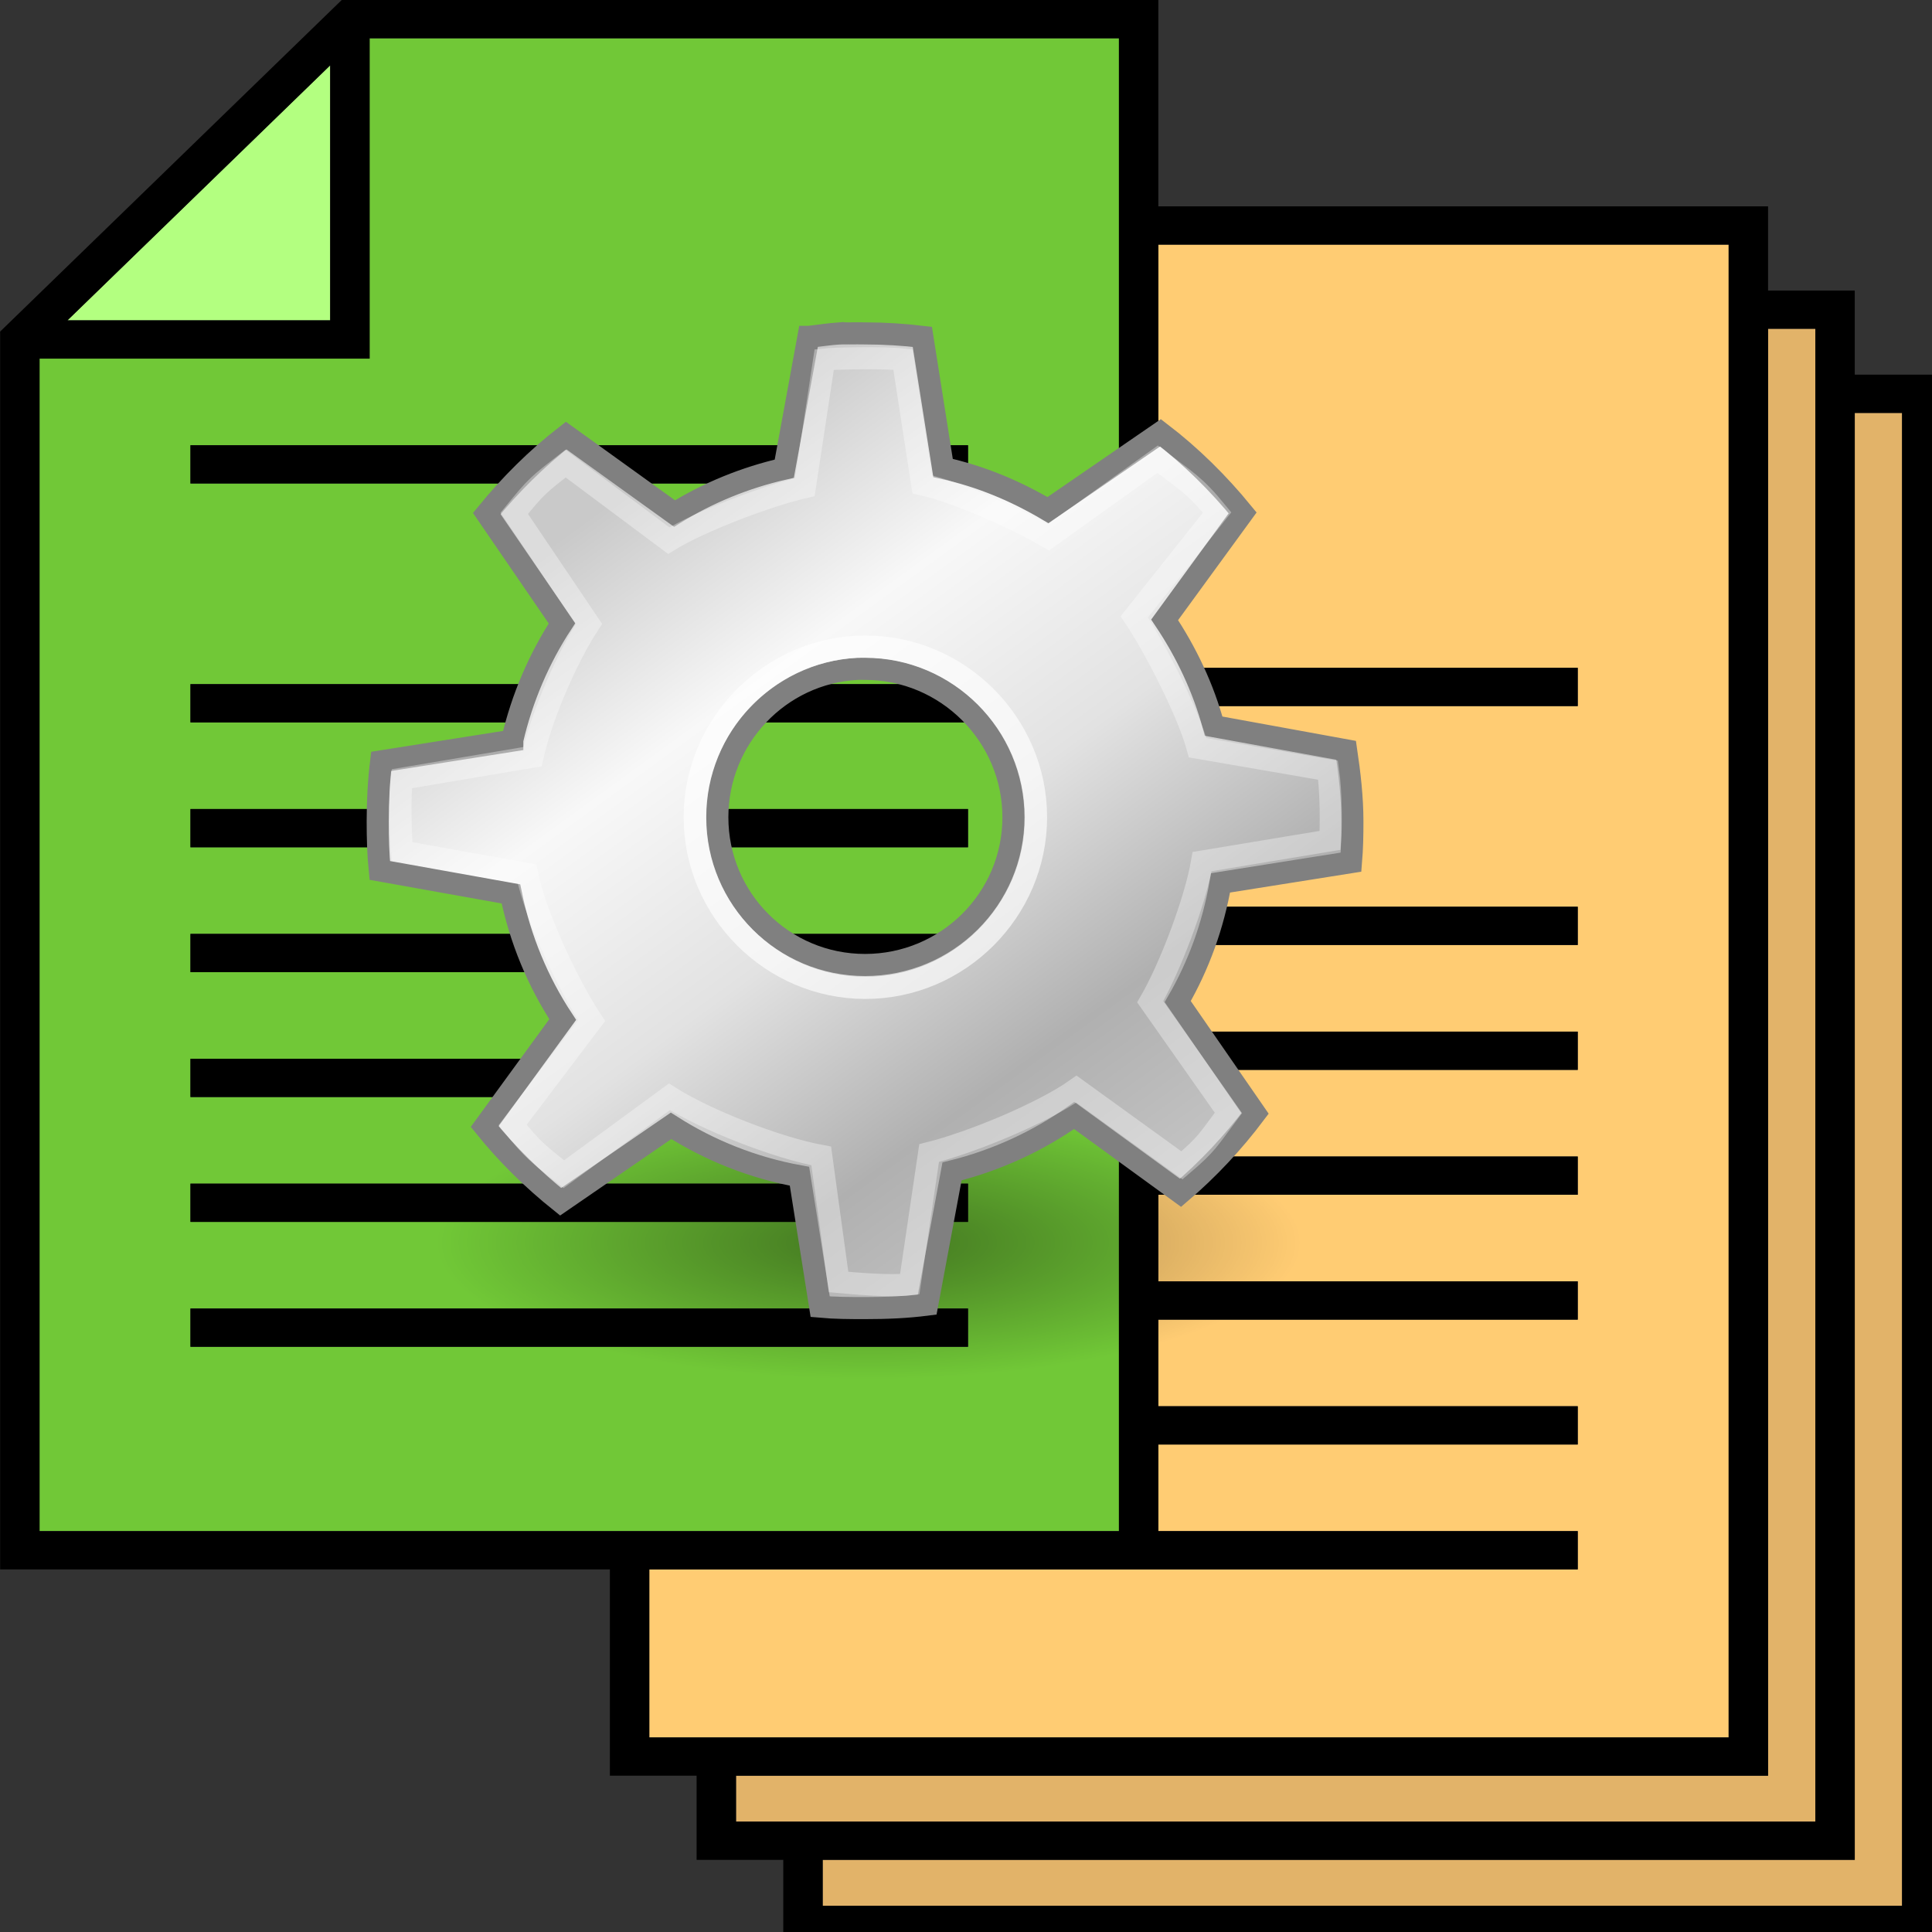 <?xml version="1.0" encoding="UTF-8" standalone="no"?><!DOCTYPE svg PUBLIC "-//W3C//DTD SVG 1.1//EN" "http://www.w3.org/Graphics/SVG/1.1/DTD/svg11.dtd"><svg width="100%" height="100%" viewBox="0 0 30 30" version="1.1" xmlns="http://www.w3.org/2000/svg" xmlns:xlink="http://www.w3.org/1999/xlink" xml:space="preserve" xmlns:serif="http://www.serif.com/" style="fill-rule:evenodd;clip-rule:evenodd;"><rect x="0" y="0" width="30" height="30" fill="#333333" stroke="none"/><g id="papers" transform="matrix(0.068,0,0,0.066,-0.476,0)"><g id="group"><g id="papers1" serif:id="papers"><path id="polygon9" d="M430.54,97.15l10.8,0l0,351.22l-246.48,0l0,-10.8l235.68,0l0,-340.42Z" style="fill:#e2b369;fill-rule:nonzero;"/><path id="polygon11" d="M410.74,77.35l10.8,-0l0,351.22l-246.47,0l0,-10.8l235.67,0l0,-340.42Z" style="fill:#e2b369;fill-rule:nonzero;"/><path id="polygon13" d="M271.51,310.47l95.77,0l0,-9l-95.77,0l0,-20.38l95.77,0l0,-9l-95.77,0l0,-20.38l95.77,0l0,-9l-95.77,0l0,-20.38l95.77,0l0,-9l-95.77,0l0,-47.21l95.77,0l0,-9l-95.77,0l0,-99.57l130.23,0l0,351.22l-246.47,0l0,-39.54l212.01,0l0,-9l-95.77,0l0,-20.38l95.77,0l0,-9l-95.77,0l0,-20.38Z" style="fill:#ffcc73;fill-rule:nonzero;"/><path id="torn_first-page" serif:id="torn_first+page" d="M82.4,15.37l0,60l-60,0l60,-60Z" style="fill:#b3ff80;fill-rule:nonzero;"/><path id="first_page" d="M262.51,9l0,351.23l-246.48,0l0,-275.86l75.37,0l0,-75.37l171.11,0Zm-34.46,307.86l0,-9l-177.56,0l0,9l177.56,0Zm0,-29.38l0,-9l-177.56,0l0,9l177.56,0Zm0,-29.38l0,-9l-177.56,0l0,9l177.56,0Zm0,-29.38l0,-9l-177.56,0l0,9l177.56,0Zm0,-29.38l0,-9l-177.56,0l0,9l177.56,0Zm0,-29.38l0,-9l-177.56,0l0,9l177.56,0Zm0,-56.21l0,-9l-177.56,0l0,9l177.56,0Z" style="fill:#71c837;fill-rule:nonzero;"/><path id="path19" d="M450.34,88.15l-0,369.22l-264.48,0l-0,-19.8l-19.79,0l-0,-19.8l-19.8,0l-0,-48.54l-139.24,0l-0,-291.22l78,-78.01l186.48,0l-0,48.55l139.23,-0l-0,19.8l19.8,-0l-0,19.8l19.8,-0Zm-9,360.22l-0,-351.22l-10.8,0l-0,340.42l-235.68,0l-0,10.8l246.48,0Zm-19.8,-19.8l-0,-351.22l-10.8,0l-0,340.42l-235.67,0l-0,10.8l246.47,0Zm-19.8,-19.8l0,-351.22l-130.23,0l0,99.57l95.77,0l0,9l-95.77,0l0,47.21l95.77,0l0,9l-95.77,0l0,20.38l95.77,0l0,9l-95.77,0l0,20.38l95.77,0l0,9l-95.77,0l0,20.38l95.77,0l0,9l-95.77,0l0,20.38l95.77,0l0,9l-95.77,0l0,20.38l95.77,0l0,9l-212.01,0l0,39.54l246.47,0Zm-139.23,-48.54l0,-351.23l-171.11,0l0,75.37l-75.37,0l0,275.86l246.48,0Zm-180.11,-284.86l0,-60l-60,60l60,0Z" style="fill-rule:nonzero;"/><rect id="rect21" x="50.49" y="307.86" width="177.56" height="9"/><rect id="rect23" x="50.49" y="278.48" width="177.56" height="9"/><rect id="rect25" x="50.49" y="249.1" width="177.56" height="9"/><rect id="rect27" x="50.49" y="219.72" width="177.56" height="9"/><rect id="rect29" x="50.49" y="190.34" width="177.56" height="9"/><rect id="rect31" x="50.49" y="160.96" width="177.56" height="9"/><rect id="rect33" x="50.49" y="104.75" width="177.56" height="9"/></g></g></g><g id="gear" transform="matrix(0.343,0,0,0.343,5.061,5.016)"><g id="path3254" transform="matrix(1,0,0,1,-0.884,2.475)"><path d="M45.078,39.161c0,3.394 -8.858,6.187 -19.622,6.187c-10.765,0 -19.622,-2.793 -19.622,-6.187c-0,-3.394 8.857,-6.187 19.622,-6.187c10.764,-0 19.622,2.793 19.622,6.187l0,0Z" style="fill:url(#_Radial1);fill-rule:nonzero;"/></g><path id="path3243" d="M23.25,0.469c-0.465,0.032 -0.918,0.104 -1.375,0.156l-0.031,0l-1.094,5.969c-1.783,0.406 -3.46,1.095 -4.969,2.031l-4.906,-3.531c-1.326,1.029 -2.533,2.23 -3.594,3.531l3.406,4.969c-1.034,1.58 -1.811,3.385 -2.25,5.281c0,0.009 0,0.03 0,0.031l-5.937,0.938c-0.109,0.886 -0.156,1.803 -0.156,2.719c-0,0.749 0.02,1.488 0.093,2.218l5.938,1.063c0.422,2.062 1.224,3.987 2.344,5.687l-3.531,4.844c1.011,1.256 2.178,2.399 3.437,3.406l5,-3.437c1.747,1.114 3.698,1.896 5.813,2.281l0.937,5.906c0.666,0.061 1.349,0.063 2.031,0.063c0.963,-0 1.882,-0.037 2.813,-0.157l1.125,-6.031c2.007,-0.499 3.893,-1.366 5.531,-2.531l4.813,3.5c1.248,-1.062 2.389,-2.282 3.374,-3.594l-3.5,-5.062c0.948,-1.637 1.605,-3.443 1.938,-5.375l5.906,-0.938c0.052,-0.616 0.063,-1.214 0.063,-1.844c-0,-1.094 -0.127,-2.167 -0.282,-3.218l-6,-1.094c-0.47,-1.736 -1.241,-3.356 -2.218,-4.813l3.531,-4.843c-1.095,-1.339 -2.343,-2.575 -3.719,-3.625l-5.094,3.5c-1.463,-0.866 -3.039,-1.53 -4.75,-1.907l-0.937,-5.937c-0.853,-0.1 -1.714,-0.156 -2.594,-0.156c-0.238,-0 -0.482,-0.008 -0.719,-0c-0.115,0.003 -0.228,-0.007 -0.343,-0c-0.031,0.002 -0.063,-0.002 -0.094,-0Zm0.813,15.187c0.114,-0.006 0.228,0 0.343,0c3.699,0 6.719,3.02 6.719,6.719c0,3.699 -3.02,6.687 -6.719,6.687c-3.699,0.001 -6.687,-2.988 -6.687,-6.687c-0,-3.584 2.804,-6.539 6.344,-6.719Z" style="fill:url(#_Linear2);fill-rule:nonzero;stroke:#808080;stroke-width:1px;"/><g id="path3283" transform="matrix(0.607,0,0,0.607,10.15,7.937)"><path d="M36.239,23.782c0,6.982 -5.745,12.728 -12.728,12.728c-6.982,-0 -12.728,-5.746 -12.728,-12.728c0,-6.983 5.746,-12.728 12.728,-12.728c6.983,-0 12.728,5.745 12.728,12.728Z" style="fill:none;fill-rule:nonzero;stroke:#fff;stroke-opacity:0.65;stroke-width:1.65px;"/></g><path id="path3285" d="M22.558,1.65l-0.878,5.779c-1.671,0.381 -4.745,1.545 -6.159,2.422l-4.672,-3.487c-1.244,0.965 -1.329,1.031 -2.323,2.25l3.378,5.01c-0.969,1.481 -2.134,4.121 -2.552,6.008l-5.919,0.998c-0.102,0.831 -0.053,2.609 0.015,3.294l5.655,1.018c0.396,1.933 1.877,5.044 2.926,6.637l-3.576,4.724c0.948,1.177 1.138,1.285 2.318,2.229l4.781,-3.502c1.638,1.044 4.889,2.315 6.871,2.676l0.784,5.707c0.625,0.056 2.35,0.216 3.222,0.104l0.878,-5.941c1.882,-0.468 5.133,-1.803 6.668,-2.895l4.776,3.451c1.17,-0.995 1.181,-1.145 2.105,-2.374l-3.539,-5.031c0.888,-1.534 2.037,-4.535 2.349,-6.346l5.794,-0.961c0.049,-0.578 0.051,-2.189 -0.093,-3.175l-5.904,-1.019c-0.441,-1.627 -1.953,-4.56 -2.869,-5.925l3.752,-4.724c-1.026,-1.254 -1.407,-1.427 -2.696,-2.411l-4.943,3.54c-1.372,-0.812 -4.108,-2.049 -5.712,-2.402l-0.873,-5.654c-0.8,-0.094 -3.107,-0.052 -3.564,0Z" style="fill:none;fill-rule:nonzero;stroke:#fff;stroke-opacity:0.35;stroke-width:1px;"/></g><defs><radialGradient id="_Radial1" cx="0" cy="0" r="1" gradientUnits="userSpaceOnUse" gradientTransform="matrix(19.622,0,0,6.187,25.456,39.161)"><stop offset="0" style="stop-color:#000;stop-opacity:0.41"/><stop offset="1" style="stop-color:#000;stop-opacity:0"/></radialGradient><linearGradient id="_Linear2" x1="0" y1="0" x2="1" y2="0" gradientUnits="userSpaceOnUse" gradientTransform="matrix(24.927,34.029,-34.029,24.927,12.934,8.048)"><stop offset="0" style="stop-color:#c9c9c9;stop-opacity:1"/><stop offset="0.25" style="stop-color:#f8f8f8;stop-opacity:1"/><stop offset="0.5" style="stop-color:#e2e2e2;stop-opacity:1"/><stop offset="0.75" style="stop-color:#b0b0b0;stop-opacity:1"/><stop offset="1" style="stop-color:#c9c9c9;stop-opacity:1"/></linearGradient></defs></svg>